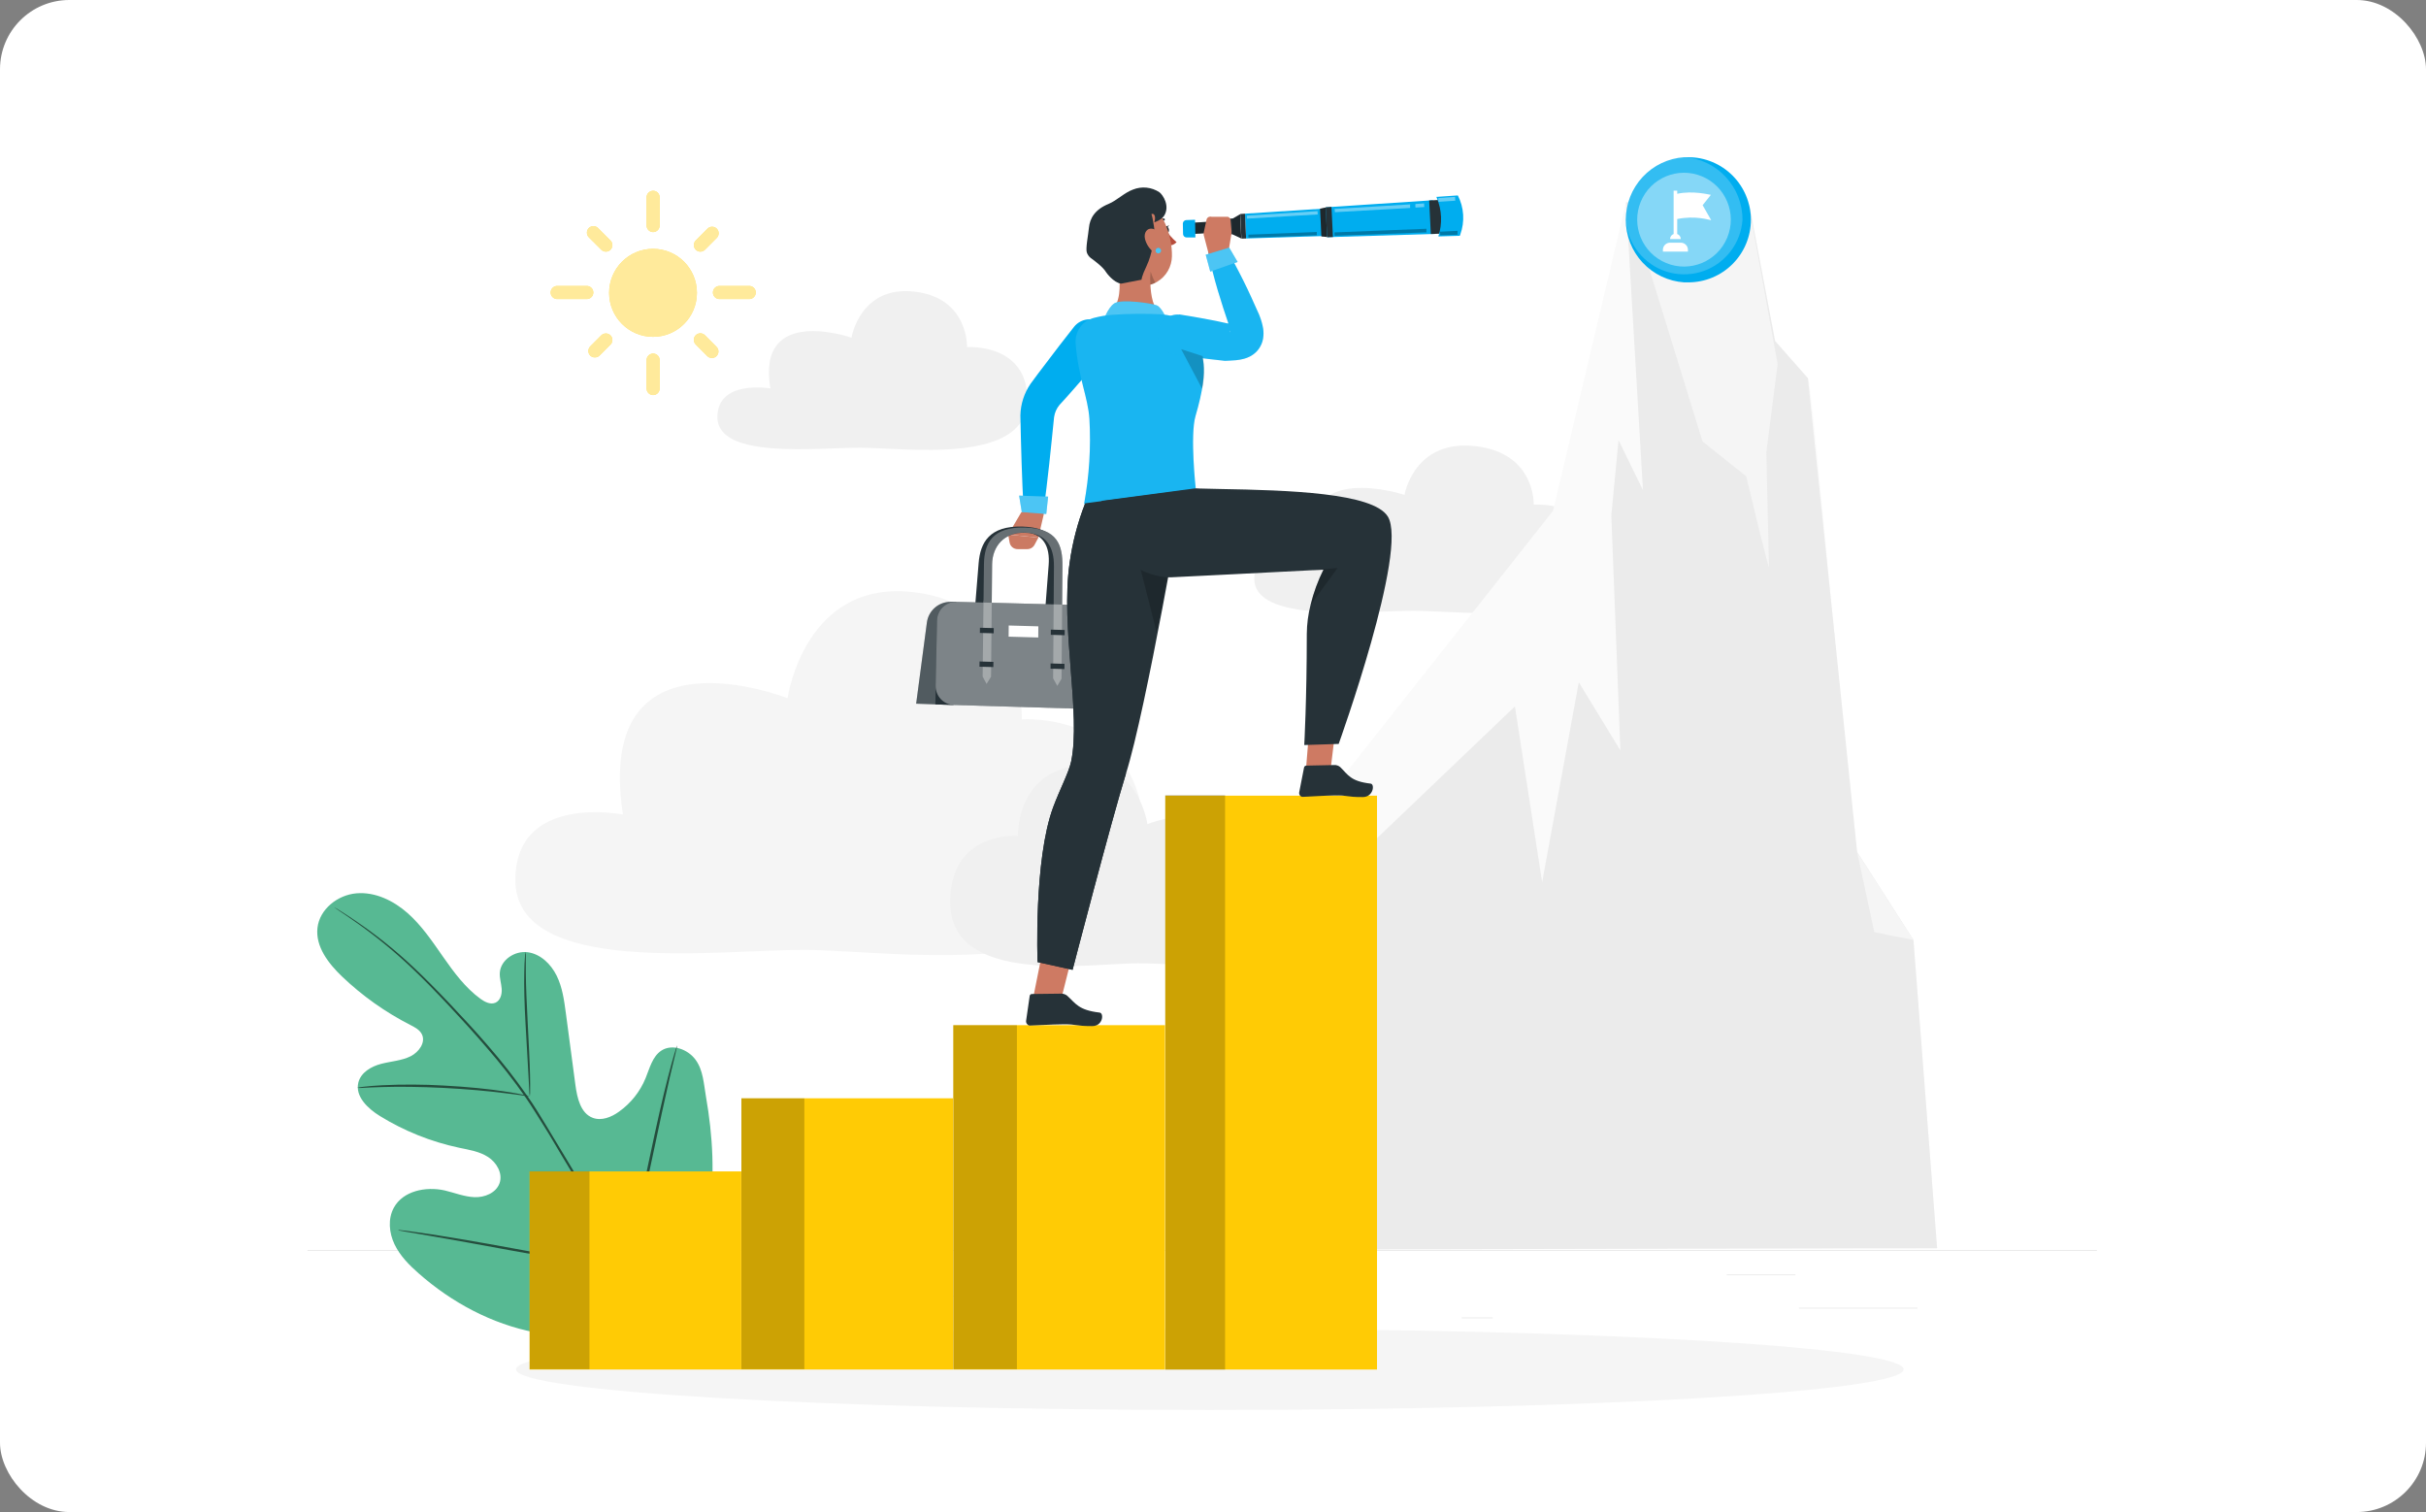 <svg width="560" height="349" viewBox="0 0 560 349" fill="none" xmlns="http://www.w3.org/2000/svg">
<rect x="0" y="0" width="560" height="349" fill="#808080" stroke="none"/>
<rect width="560" height="349" rx="16" fill="white"/>
<path d="M484 288.514H71V288.721H484V288.514Z" fill="#EBEBEB"/>
<path d="M484 288.514H71V288.721H484V288.514Z" fill="#EBEBEB"/>
<path d="M442.617 301.83H415.26V302.037H442.617V301.83Z" fill="#EBEBEB"/>
<path d="M344.587 304.082H337.409V304.289H344.587V304.082Z" fill="#EBEBEB"/>
<path d="M414.434 294.15H398.583V294.357H414.434V294.15Z" fill="#EBEBEB"/>
<path d="M150.007 295.541H114.332V295.748H150.007V295.541Z" fill="#EBEBEB"/>
<path d="M256.974 299.033H179.595V299.24H256.974V299.033Z" fill="#EBEBEB"/>
<path d="M198.509 103.34C208.661 103.34 237.141 107.478 237.141 92.174C237.141 79.154 223.223 80.114 223.223 80.114C223.223 80.114 223.62 68.833 211.222 67.326C198.509 65.787 196.552 77.946 196.552 77.946C196.552 77.946 174.481 70.182 177.835 89.666C177.835 89.666 165.602 87.506 165.602 96.288C165.635 106.088 188.672 103.315 198.509 103.34Z" fill="#F0F0F0"/>
<path d="M185.715 219.243C206.365 219.301 264.119 228.787 264.119 193.684C264.119 163.887 235.878 166.047 235.878 166.047C235.878 166.047 236.704 140.198 211.528 136.763C185.715 133.237 181.792 161.164 181.792 161.164C181.792 161.164 136.981 143.385 143.796 188.006C143.796 188.006 118.958 183.04 118.958 203.136C118.991 225.584 165.743 219.186 185.715 219.243Z" fill="#F5F5F5"/>
<path d="M262.706 222.346C251.307 222.346 219.333 227.627 219.333 208.209C219.333 191.705 234.961 192.922 234.961 192.922C234.961 192.922 234.507 178.619 248.433 176.723C262.706 174.77 264.862 190.223 264.862 190.223C264.862 190.223 289.642 180.382 285.884 205.072C285.884 205.072 299.62 202.324 299.62 213.44C299.62 225.856 273.758 222.313 262.706 222.346Z" fill="#F0F0F0"/>
<path d="M326.358 140.984C337.732 140.984 369.624 145.38 369.624 129.206C369.624 115.466 354.037 116.476 354.037 116.476C354.037 116.476 354.484 104.566 340.598 102.985C326.358 101.329 324.202 114.225 324.202 114.225C324.202 114.225 299.48 106.031 303.247 126.591C303.247 126.591 289.535 124.306 289.535 133.56C289.535 143.906 315.339 140.96 326.358 140.984Z" fill="#F0F0F0"/>
<path d="M292.442 288.414L309.061 180.44L358.489 117.907L375.34 46.725C375.34 46.725 416.194 86.272 417.325 87.282C418.457 88.292 427.452 195.082 428.699 196.713C429.947 198.343 441.684 217 441.684 217L447.144 288.132L292.442 288.414Z" fill="#FAFAFA"/>
<path d="M292.442 288.414L316.132 195.115L349.692 163.05L355.978 203.632L364.437 157.471L374.035 173.206L371.945 118.95L373.613 101.585L379.247 113.115L375.34 46.691L403.82 47.345L409.751 78.699L417.325 87.282L428.699 196.712L441.684 216.958L447.144 288.091L292.442 288.414Z" fill="#EBEBEB"/>
<path d="M376.083 47.047L392.999 101.899L403.085 109.927C403.085 109.927 408.396 132.217 408.338 130.794C408.28 129.37 407.727 104.39 407.727 104.39L410.337 84.012L403.729 47.709L376.083 47.047Z" fill="#F5F5F5"/>
<path d="M428.699 196.713L432.647 215.154L441.684 216.959L428.699 196.713Z" fill="#F5F5F5"/>
<path d="M162.596 295.541H157.367V295.748H162.596V295.541Z" fill="#EBEBEB"/>
<path d="M279.268 325.438C367.719 325.438 439.422 321.244 439.422 316.069C439.422 310.894 367.719 306.699 279.268 306.699C190.818 306.699 119.115 310.894 119.115 316.069C119.115 321.244 190.818 325.438 279.268 325.438Z" fill="#F5F5F5"/>
<path d="M404.168 50.697C404.168 54.537 402.646 58.219 399.936 60.934C397.227 63.649 393.552 65.174 389.721 65.174C389.399 65.174 389.077 65.174 388.754 65.174C385.1 64.926 381.677 63.296 379.176 60.615C376.675 57.934 375.284 54.401 375.284 50.73C375.284 47.06 376.675 43.528 379.176 40.846C381.677 38.165 385.1 36.535 388.754 36.287C389.077 36.287 389.399 36.287 389.721 36.287C393.541 36.287 397.206 37.803 399.913 40.504C402.62 43.204 404.15 46.87 404.168 50.697Z" fill="#00ADEF"/>
<path opacity="0.2" d="M402.227 50.697C402.05 53.329 401.109 55.851 399.52 57.954C397.932 60.057 395.765 61.649 393.285 62.535C390.806 63.42 388.122 63.56 385.565 62.938C383.007 62.315 380.686 60.957 378.889 59.031C377.091 57.104 375.894 54.694 375.445 52.095C374.996 49.496 375.315 46.822 376.362 44.402C377.409 41.983 379.139 39.922 381.34 38.474C383.54 37.027 386.114 36.255 388.746 36.254C392.402 36.499 395.828 38.128 398.331 40.81C400.834 43.491 402.227 47.026 402.227 50.697Z" fill="white"/>
<path opacity="0.4" d="M398.704 54.844C400.988 49.32 398.37 42.987 392.857 40.699C387.344 38.411 381.024 41.034 378.741 46.558C376.458 52.082 379.075 58.416 384.588 60.704C390.101 62.992 396.421 60.368 398.704 54.844Z" fill="white"/>
<g clip-path="url(#clip0_2080_98528)">
<path d="M387.981 56.012H385.503C384.59 56.012 383.851 56.753 383.851 57.667V58.081H389.633V57.667C389.633 56.753 388.893 56.012 387.981 56.012Z" fill="white"/>
<path d="M393.022 47.359L394.926 44.975C394.465 44.919 390.807 43.944 387.155 44.729V44.01H386.329V54.013C385.848 54.184 385.503 54.643 385.503 55.184H387.981C387.981 54.643 387.636 54.184 387.155 54.013V50.553C391.377 49.698 394.427 50.749 394.998 50.825L393.022 47.359Z" fill="white"/>
</g>
<path d="M151.424 304.286C165.355 291.367 166.078 270.969 162.966 253.166C162.45 250.201 162.336 247.003 160.543 244.586C158.751 242.168 155.168 240.853 152.657 242.497C150.578 243.877 149.961 246.578 149.012 248.885C147.743 251.966 145.627 254.632 142.906 256.575C141.139 257.864 138.84 258.778 136.817 258.008C134.032 256.96 133.232 253.446 132.83 250.471C132.09 244.908 131.354 239.377 130.622 233.879C130.221 230.88 129.82 227.882 128.49 225.191C127.159 222.5 124.75 220.175 121.803 219.789C118.856 219.403 115.567 221.53 115.373 224.529C115.293 225.775 115.714 226.992 115.805 228.235C115.897 229.477 115.508 230.929 114.377 231.435C113.245 231.941 111.92 231.281 110.909 230.546C107.406 227.984 104.773 224.416 102.283 220.854C99.792 217.292 97.344 213.631 94.097 210.763C90.851 207.894 86.603 205.82 82.276 206.191C77.949 206.562 73.775 209.832 73.283 214.163C72.791 218.495 75.828 222.405 78.973 225.412C83.65 229.874 88.955 233.635 94.722 236.58C95.751 237.107 96.874 237.686 97.386 238.729C98.313 240.618 96.692 242.823 94.822 243.784C92.705 244.84 90.256 244.956 87.968 245.555C85.681 246.154 83.3 247.543 82.721 249.859C81.92 253.065 84.919 255.889 87.718 257.61C93.329 261.066 99.498 263.536 105.957 264.912C108.267 265.397 110.676 265.767 112.659 267.047C114.641 268.327 116.103 270.847 115.315 273.092C114.528 275.336 111.886 276.419 109.524 276.323C107.162 276.227 104.94 275.312 102.629 274.766C98.304 273.812 93.049 274.849 90.913 278.752C89.505 281.316 89.807 284.569 91.066 287.202C92.326 289.836 94.43 291.976 96.621 293.897C104.265 300.641 113.546 305.612 123.525 307.539C133.503 309.466 142.44 309.078 151.43 304.307" fill="#57B993"/>
<path d="M152.095 313.602C150.453 306.612 148.634 302.437 144.732 293.79C140.406 284.468 135.556 275.401 130.205 266.632C128.792 264.301 127.403 261.994 126.035 259.712C124.658 257.449 123.299 255.195 121.812 253.088C118.983 249.028 115.937 245.125 112.688 241.397C109.605 237.821 106.554 234.547 103.662 231.499C100.77 228.452 98.034 225.678 95.434 223.247C91.341 219.39 86.953 215.865 82.309 212.705C80.674 211.582 79.372 210.76 78.503 210.209L77.491 209.591C77.379 209.516 77.259 209.451 77.135 209.398C77.235 209.489 77.344 209.57 77.459 209.639L78.424 210.31C79.292 210.884 80.574 211.743 82.192 212.886C86.775 216.105 91.113 219.664 95.17 223.533C97.749 225.978 100.468 228.773 103.33 231.821C106.192 234.87 109.225 238.165 112.286 241.747C115.533 245.458 118.573 249.347 121.392 253.396C122.848 255.505 124.186 257.741 125.598 259.963C127.01 262.186 128.355 264.552 129.76 266.885C135.107 275.63 139.962 284.67 144.302 293.961C148.215 302.566 150.06 306.695 151.745 313.648" fill="#254D3D"/>
<path d="M122.299 253.035C122.368 252.605 122.393 252.166 122.374 251.725C122.39 250.881 122.383 249.658 122.349 248.145C122.284 245.126 122.059 240.952 121.825 236.349C121.591 231.746 121.396 227.578 121.377 224.57C121.359 223.06 121.361 221.843 121.369 221C121.402 220.564 121.389 220.123 121.328 219.685C121.23 220.106 121.176 220.541 121.169 220.979C121.093 221.786 121.045 223.041 121.019 224.547C120.946 227.56 121.052 231.744 121.315 236.347L121.984 248.149C122.061 249.563 122.126 250.761 122.172 251.721C122.17 252.16 122.212 252.601 122.299 253.035Z" fill="#254D3D"/>
<path d="M82.43 251.107C82.955 251.142 83.481 251.132 84.004 251.078C85.018 251.025 86.476 250.949 88.285 250.908C91.893 250.796 96.889 250.828 102.399 251.106C107.908 251.383 112.905 251.857 116.478 252.309C118.28 252.519 119.761 252.716 120.731 252.869C121.248 252.972 121.773 253.027 122.298 253.034C121.801 252.868 121.289 252.747 120.77 252.674C119.778 252.471 118.33 252.199 116.535 251.931C112.937 251.366 107.952 250.849 102.424 250.561C97.705 250.286 92.977 250.262 88.259 250.49C86.449 250.58 84.986 250.722 83.982 250.835C83.457 250.878 82.938 250.969 82.43 251.107Z" fill="#254D3D"/>
<path d="M144.295 292.797C144.295 292.797 144.376 292.625 144.487 292.289L144.94 290.815C145.339 289.528 145.825 287.661 146.443 285.343C147.638 280.702 149.096 274.244 150.6 267.094C152.104 259.943 153.504 253.47 154.573 248.819L155.888 243.308L156.227 241.813C156.276 241.639 156.305 241.461 156.312 241.28C156.312 241.28 156.229 241.445 156.118 241.782L155.671 243.223C155.272 244.51 154.779 246.378 154.17 248.702C152.972 253.335 151.517 259.8 150.013 266.951C148.508 274.102 147.114 280.565 146.037 285.218C145.489 287.485 145.048 289.346 144.715 290.731C144.581 291.332 144.462 291.827 144.377 292.227C144.323 292.412 144.295 292.604 144.295 292.797Z" fill="#254D3D"/>
<path d="M91.879 283.928C92.048 284.001 92.228 284.047 92.412 284.064L93.933 284.343L99.551 285.302C104.292 286.11 110.827 287.308 118.046 288.638C125.266 289.967 131.859 291.103 136.583 291.824C138.996 292.173 140.888 292.452 142.208 292.621L143.754 292.77C143.932 292.802 144.114 292.811 144.294 292.797C144.126 292.728 143.949 292.681 143.769 292.659L142.242 292.389L136.629 291.421C131.888 290.613 125.353 289.415 118.134 288.085C110.914 286.756 104.35 285.642 99.582 284.903C97.169 284.554 95.278 284.275 93.957 284.106L92.42 283.932C92.24 283.907 92.059 283.906 91.879 283.928Z" fill="#254D3D"/>
<path d="M317.859 183.652H268.984V316.11H317.859V183.652Z" fill="#FFCB05"/>
<path opacity="0.2" d="M282.787 183.52H268.977V316.134H282.787V183.52Z" fill="black"/>
<path d="M268.926 236.625H220.052V316.109H268.926V236.625Z" fill="#FFCB05"/>
<path opacity="0.2" d="M234.738 236.625H220.052V316.027H234.738V236.625Z" fill="black"/>
<path d="M220.011 253.502H171.137V316.109H220.011V253.502Z" fill="#FFCB05"/>
<path opacity="0.2" d="M185.674 253.502H171.137V316.026H185.674V253.502Z" fill="black"/>
<path d="M171.121 270.379H122.246V316.109H171.121V270.379Z" fill="#FFCB05"/>
<path opacity="0.2" d="M136.065 270.338H122.254V316.027H136.065V270.338Z" fill="black"/>
<path d="M255.132 81.321C252.811 84.135 250.415 86.892 248.028 89.598L246.219 91.651L244.567 93.464C243.889 94.278 243.454 95.268 243.312 96.319L242.767 101.666C242.585 103.479 242.403 105.292 242.197 107.096C241.792 110.721 241.371 114.347 240.892 117.964C240.815 118.535 240.528 119.056 240.089 119.427C239.649 119.798 239.087 119.991 238.512 119.97C237.938 119.948 237.392 119.713 236.981 119.31C236.571 118.907 236.325 118.365 236.291 117.79C236.084 114.148 235.944 110.506 235.82 106.872C235.746 105.052 235.713 103.231 235.663 101.418L235.539 95.864C235.6 93.266 236.412 90.742 237.877 88.597L239.669 86.172L241.321 84.003C243.51 81.123 245.707 78.209 247.929 75.428C248.696 74.471 249.811 73.858 251.028 73.725C252.246 73.591 253.466 73.948 254.421 74.716C255.377 75.484 255.988 76.602 256.121 77.822C256.254 79.042 255.899 80.265 255.132 81.222V81.321Z" fill="#00ADEF"/>
<path d="M235.746 118.246L232.723 123.386L239.678 124.09L240.9 118.875C240.935 118.729 240.94 118.577 240.914 118.428C240.889 118.28 240.833 118.138 240.752 118.012C240.67 117.886 240.563 117.778 240.438 117.694C240.313 117.611 240.172 117.553 240.025 117.526C239.299 117.357 238.548 117.333 237.813 117.457C237.079 117.58 236.376 117.849 235.746 118.246Z" fill="#CB7A63"/>
<path d="M232.723 123.387L233.045 125.199C233.119 125.634 233.345 126.028 233.682 126.312C234.02 126.595 234.447 126.75 234.887 126.747H237.15C237.489 126.746 237.822 126.653 238.112 126.478C238.403 126.303 238.641 126.053 238.802 125.754L239.686 124.099L232.723 123.387Z" fill="#CB7A63"/>
<path d="M235.25 114.396L241.941 114.628L241.511 118.634L235.861 118.196L235.25 114.396Z" fill="#00ADEF"/>
<path opacity="0.3" d="M235.25 114.396L241.941 114.628L241.511 118.634L235.861 118.196L235.25 114.396Z" fill="white"/>
<path d="M241.982 156.444L240.883 158.099L240.057 156.386L242.065 130.396C242.378 126.257 240.991 122.872 235.861 122.748C231.062 122.632 228.155 125.918 227.816 130.04L225.718 155.98L224.57 157.636L223.785 155.93L225.9 129.999C226.288 125.206 228.378 121.357 235.96 121.539C243.543 121.722 244.361 125.678 243.989 130.454L241.982 156.444Z" fill="#263238"/>
<path d="M220.737 138.914H219.415C218.08 138.907 216.787 139.39 215.782 140.271C214.776 141.152 214.127 142.371 213.956 143.698L211.478 162.421L220.084 162.727L220.737 138.914Z" fill="#263238"/>
<path opacity="0.2" d="M220.737 138.914H219.415C218.08 138.907 216.787 139.39 215.782 140.271C214.776 141.152 214.127 142.371 213.956 143.698L211.478 162.421L220.084 162.727L220.737 138.914Z" fill="white"/>
<path d="M245.038 156.66L243.096 156.611L243.286 130.621C243.286 126.482 241.684 123.097 236.546 122.965C231.739 122.849 229.063 126.135 229.013 130.257L228.765 156.205L226.824 156.147L227.13 130.215C227.188 125.415 229.046 121.574 236.604 121.756C244.162 121.938 245.285 125.895 245.252 130.671L245.038 156.66Z" fill="#263238"/>
<path d="M254.157 163.736L215.913 162.594L216.277 143.275C216.279 142.694 216.396 142.119 216.622 141.583C216.849 141.048 217.179 140.563 217.594 140.157C218.009 139.751 218.501 139.432 219.041 139.218C219.58 139.005 220.157 138.901 220.737 138.913L248.59 139.641C250.119 139.697 251.566 140.349 252.624 141.457C253.682 142.565 254.268 144.043 254.256 145.576L254.157 163.736Z" fill="#263238"/>
<path opacity="0.4" d="M249.919 163.612L220.117 162.718C218.988 162.666 217.924 162.174 217.152 161.347C216.381 160.519 215.962 159.422 215.987 158.29L216.293 143.275C216.295 142.694 216.413 142.119 216.639 141.583C216.865 141.048 217.195 140.563 217.611 140.157C218.026 139.751 218.518 139.432 219.057 139.218C219.597 139.005 220.173 138.901 220.753 138.913L248.606 139.641C250.136 139.697 251.583 140.349 252.641 141.457C253.699 142.565 254.284 144.043 254.272 145.576L254.19 159.407C254.199 159.968 254.094 160.525 253.882 161.044C253.67 161.564 253.354 162.034 252.955 162.428C252.556 162.821 252.081 163.129 251.559 163.332C251.037 163.536 250.479 163.631 249.919 163.612Z" fill="white"/>
<g opacity="0.3">
<path d="M245.038 156.66L244.055 158.315L243.096 156.577L243.286 130.587C243.286 126.449 241.684 123.063 236.546 122.931C231.739 122.815 229.063 126.101 229.013 130.223L228.765 156.204L227.733 157.86L226.824 156.155L227.13 130.223C227.188 125.422 229.046 121.582 236.604 121.764C244.162 121.946 245.285 125.902 245.252 130.678L245.038 156.66Z" fill="white"/>
</g>
<path d="M229.377 146.174L226.188 146.091L226.205 144.891L229.393 144.973L229.377 146.174Z" fill="#263238"/>
<path d="M229.294 153.969L226.098 153.886L226.114 152.678L229.311 152.769L229.294 153.969Z" fill="#263238"/>
<path d="M245.764 146.619L242.56 146.528L242.568 145.328L245.773 145.411L245.764 146.619Z" fill="#263238"/>
<path d="M245.707 154.432L242.502 154.341L242.51 153.133L245.715 153.224L245.707 154.432Z" fill="#263238"/>
<path d="M239.661 147.141L232.821 146.951L232.846 144.377L239.685 144.567L239.661 147.141Z" fill="white"/>
<path d="M269.19 52.287C269.454 52.237 269.735 52.511 269.818 52.916C269.9 53.322 269.768 53.686 269.504 53.744C269.239 53.802 268.959 53.52 268.876 53.123C268.793 52.726 268.926 52.328 269.19 52.287Z" fill="#263238"/>
<path d="M269.24 52.617C269.518 52.465 269.737 52.223 269.859 51.93C269.635 52.139 269.34 52.258 269.033 52.261C269.092 52.301 269.141 52.353 269.177 52.415C269.213 52.477 269.234 52.546 269.24 52.617Z" fill="#263238"/>
<path d="M269.768 56.665C270.111 56.68 270.452 56.618 270.767 56.485C271.083 56.352 271.365 56.151 271.594 55.896C270.583 55.016 269.697 54.002 268.959 52.883L269.768 56.665Z" fill="#B74D3C"/>
<path d="M266.976 51.624C267.166 51.388 267.408 51.201 267.684 51.077C267.96 50.953 268.261 50.897 268.562 50.912H268.645C268.677 50.912 268.709 50.906 268.739 50.893C268.768 50.881 268.795 50.862 268.817 50.839C268.84 50.816 268.857 50.788 268.869 50.758C268.88 50.728 268.886 50.696 268.885 50.664C268.882 50.6 268.855 50.538 268.809 50.494C268.763 50.449 268.701 50.424 268.637 50.424C268.259 50.393 267.88 50.452 267.53 50.596C267.18 50.74 266.868 50.964 266.621 51.252C266.586 51.296 266.565 51.352 266.563 51.409C266.566 51.474 266.592 51.536 266.638 51.582C266.684 51.628 266.746 51.655 266.811 51.657C266.869 51.667 266.927 51.655 266.976 51.624Z" fill="#263238"/>
<path d="M264.466 75.545C257.593 75.619 256.536 71.87 256.536 71.87C258.585 69.867 258.684 66.192 258.246 62.914C258.8 63.688 259.491 64.353 260.286 64.876C261.938 65.96 265.498 64.222 265.498 64.222C265.498 64.222 265.498 64.826 265.548 65.712C265.655 67.856 266.126 71.621 268.075 72.209C268.075 72.209 272.04 75.462 264.466 75.545Z" fill="#CB7A63"/>
<path d="M265.597 64.777C265.531 65.092 265.457 65.415 265.407 65.746C265.38 65.752 265.352 65.752 265.324 65.746C264.47 65.956 263.58 65.984 262.714 65.828C261.847 65.673 261.023 65.338 260.294 64.844C259.493 64.326 258.798 63.66 258.246 62.882C258.138 62.054 257.99 61.226 257.841 60.498L265.324 64.637L265.597 64.777Z" fill="#CB7A63"/>
<path d="M270.52 59.157C270.5 60.341 270.179 61.501 269.588 62.526C268.997 63.551 268.155 64.409 267.142 65.017C266.632 65.341 266.075 65.581 265.49 65.729C265.463 65.736 265.434 65.736 265.407 65.729C264.552 65.939 263.663 65.967 262.797 65.812C261.93 65.656 261.106 65.321 260.377 64.827C259.576 64.309 258.881 63.644 258.328 62.865C256.982 61.011 256.42 58.545 255.454 55.068C255.127 53.944 255.092 52.755 255.352 51.614C255.613 50.473 256.16 49.417 256.942 48.547C257.724 47.677 258.715 47.022 259.82 46.644C260.926 46.266 262.11 46.177 263.259 46.386C268.414 47.362 270.627 54.505 270.52 59.157Z" fill="#CB7A63"/>
<path opacity="0.2" d="M266.762 65.156C266.395 65.415 265.983 65.603 265.548 65.711C265.498 64.825 265.506 64.221 265.498 64.221L265.597 62.682C265.597 62.682 266.407 65.156 266.762 65.156Z" fill="black"/>
<path d="M268.719 49.803C268.157 50.697 266.398 51.459 266.456 51.243C266.762 50.507 266.704 49.083 265.787 49.414C266.043 49.985 266.803 54.231 266.456 54.753C266.266 55.034 266.092 58.428 264.647 61.432C263.499 63.825 263.499 64.561 263.499 64.561L258.807 65.472C257.048 65.248 255.412 62.989 255.272 62.757C254.652 61.697 252.794 60.274 251.803 59.57C251.377 59.241 251.056 58.795 250.878 58.287C250.555 57.385 251.216 54.149 251.357 52.601C251.563 50.407 252.711 48.371 255.9 47.064C257.865 46.236 259.517 44.481 261.533 43.753C262.522 43.356 263.592 43.204 264.652 43.31C265.712 43.417 266.73 43.779 267.621 44.365C268.455 44.986 270.123 47.535 268.719 49.803Z" fill="#263238"/>
<path d="M266.266 52.858C267.711 53.288 268.463 55.424 268.529 56.773C268.595 58.271 267.604 59.256 266.299 58.213C265.316 57.442 264.614 56.369 264.3 55.159C263.953 53.694 264.82 52.436 266.266 52.858Z" fill="#CB7A63"/>
<path d="M268.009 57.848C268.007 58.016 267.939 58.176 267.82 58.294C267.701 58.411 267.54 58.477 267.373 58.477C267.206 58.477 267.047 58.411 266.929 58.293C266.811 58.175 266.745 58.015 266.745 57.848C266.745 57.681 266.811 57.52 266.928 57.401C267.046 57.281 267.206 57.213 267.373 57.211C267.541 57.213 267.701 57.281 267.82 57.4C267.939 57.519 268.007 57.68 268.009 57.848Z" fill="#00ADEF"/>
<path opacity="0.3" d="M268.009 57.848C268.007 58.016 267.939 58.176 267.82 58.294C267.701 58.411 267.54 58.477 267.373 58.477C267.206 58.477 267.047 58.411 266.929 58.293C266.811 58.175 266.745 58.015 266.745 57.848C266.745 57.681 266.811 57.52 266.928 57.401C267.046 57.281 267.206 57.213 267.373 57.211C267.541 57.213 267.701 57.281 267.82 57.4C267.939 57.519 268.007 57.68 268.009 57.848Z" fill="white"/>
<path d="M254.569 74.354C254.569 74.354 255.635 71.043 257.246 70.008C258.856 68.974 265.927 70.008 267.034 70.488C268.141 70.968 269.239 73.476 269.239 73.476L254.569 74.354Z" fill="#00ADEF"/>
<path opacity="0.3" d="M254.569 74.354C254.569 74.354 255.635 71.043 257.246 70.008C258.856 68.974 265.927 70.008 267.034 70.488C268.141 70.968 269.239 73.476 269.239 73.476L254.569 74.354Z" fill="white"/>
<path d="M270.71 72.98C269.833 72.778 268.945 72.629 268.05 72.533C264.257 72.351 260.456 72.392 256.668 72.657C255.304 72.772 253.953 73.002 252.628 73.344C251.318 73.659 250.163 74.43 249.368 75.521C248.574 76.611 248.192 77.949 248.292 79.296C248.854 87.043 251.133 91.595 251.472 96.677C251.849 103.25 251.435 109.845 250.241 116.319L255.445 117.146C262.527 117.078 269.522 115.58 276.013 112.743C276.013 112.743 274.666 100.46 275.963 96.032C279.507 83.931 277.202 82.019 276.508 78.559C276.221 77.149 275.513 75.86 274.477 74.864C273.441 73.867 272.127 73.21 270.71 72.98Z" fill="#00ADEF"/>
<path opacity="0.1" d="M275.971 95.99C275.529 98.003 275.34 100.063 275.41 102.123C275.41 107.09 276.021 112.71 276.021 112.71C269.531 115.551 262.535 117.049 255.453 117.113L250.25 116.285C251.438 109.805 251.851 103.206 251.48 96.627C251.133 91.529 248.854 86.985 248.292 79.246C248.192 77.899 248.574 76.561 249.368 75.471C250.163 74.381 251.318 73.609 252.628 73.294C253.953 72.952 255.304 72.722 256.668 72.608C260.456 72.348 264.256 72.304 268.05 72.475C268.944 72.577 269.832 72.729 270.71 72.93C272.124 73.163 273.435 73.822 274.467 74.818C275.5 75.814 276.206 77.101 276.492 78.509C276.739 79.751 277.202 80.802 277.516 82.184C278.019 84.68 277.993 87.255 277.442 89.741C277.068 91.85 276.577 93.936 275.971 95.99Z" fill="white"/>
<path d="M272.205 72.574C274.105 72.839 275.988 73.22 277.871 73.534C279.755 73.849 281.638 74.279 283.513 74.685L282.836 74.627C283.662 74.627 284.413 74.726 284.876 74.759C285.099 74.759 285.256 74.759 285.198 74.809C285.14 74.859 285.074 74.859 284.95 74.941C284.74 75.055 284.55 75.203 284.388 75.38C284.059 75.697 283.849 76.118 283.794 76.572C283.794 76.762 283.852 76.713 283.86 76.572C283.871 76.082 283.819 75.592 283.703 75.115L283.785 75.355C282.833 72.596 281.938 69.818 281.101 67.02C280.275 64.214 279.523 61.383 278.978 58.47C278.889 57.998 278.967 57.509 279.2 57.088C279.432 56.667 279.804 56.341 280.251 56.166C280.698 55.992 281.192 55.979 281.647 56.13C282.103 56.282 282.491 56.589 282.745 56.997C284.314 59.48 285.669 62.104 286.982 64.719C288.295 67.335 289.46 69.983 290.658 72.657L290.749 72.905C291.13 73.846 291.407 74.826 291.575 75.827C291.688 76.57 291.688 77.327 291.575 78.07C291.388 79.263 290.83 80.367 289.98 81.224C289.542 81.656 289.041 82.019 288.494 82.3C288.077 82.512 287.64 82.681 287.189 82.805C286.567 82.975 285.931 83.088 285.289 83.144C284.256 83.243 283.496 83.243 282.811 83.284H282.703L282.133 83.218C280.225 83.02 278.317 82.788 276.418 82.548C274.518 82.308 272.618 82.043 270.726 81.72C269.604 81.441 268.626 80.749 267.988 79.782C267.35 78.815 267.097 77.644 267.28 76.499C267.462 75.354 268.067 74.32 268.975 73.6C269.882 72.881 271.026 72.53 272.18 72.615L272.205 72.574Z" fill="#00ADEF"/>
<g opacity="0.1">
<path d="M272.205 72.574C274.105 72.839 275.988 73.22 277.871 73.534C279.755 73.849 281.638 74.279 283.513 74.685L282.836 74.627C283.662 74.627 284.413 74.726 284.876 74.759C285.099 74.759 285.256 74.759 285.198 74.809C285.14 74.859 285.074 74.859 284.95 74.941C284.74 75.055 284.55 75.203 284.388 75.38C284.059 75.697 283.849 76.118 283.794 76.572C283.794 76.762 283.852 76.713 283.86 76.572C283.871 76.082 283.819 75.592 283.703 75.115L283.785 75.355C282.833 72.596 281.938 69.818 281.101 67.02C280.275 64.214 279.523 61.383 278.978 58.47C278.889 57.998 278.967 57.509 279.2 57.088C279.432 56.667 279.804 56.341 280.251 56.166C280.698 55.992 281.192 55.979 281.647 56.13C282.103 56.282 282.491 56.589 282.745 56.997C284.314 59.48 285.669 62.104 286.982 64.719C288.295 67.335 289.46 69.983 290.658 72.657L290.749 72.905C291.13 73.846 291.407 74.826 291.575 75.827C291.688 76.57 291.688 77.327 291.575 78.07C291.388 79.263 290.83 80.367 289.98 81.224C289.542 81.656 289.041 82.019 288.494 82.3C288.077 82.512 287.64 82.681 287.189 82.805C286.567 82.975 285.931 83.088 285.289 83.144C284.256 83.243 283.496 83.243 282.811 83.284H282.703L282.133 83.218C280.225 83.02 278.317 82.788 276.418 82.548C274.518 82.308 272.618 82.043 270.726 81.72C269.604 81.441 268.626 80.749 267.988 79.782C267.35 78.815 267.097 77.644 267.28 76.499C267.462 75.354 268.067 74.32 268.975 73.6C269.882 72.881 271.026 72.53 272.18 72.615L272.205 72.574Z" fill="white"/>
</g>
<path d="M306.36 54.752L331.123 53.991L330.743 46.219L306.029 47.849L306.36 54.752Z" fill="#00ADEF"/>
<path d="M287.643 55.05L307.674 54.405L307.368 48.031L287.379 49.322L287.643 55.05Z" fill="#00ADEF"/>
<path d="M305.022 54.562L306.336 54.703L306.014 47.891L304.717 48.164L305.022 54.562Z" fill="#263238"/>
<path opacity="0.2" d="M305.022 54.562L306.336 54.703L306.014 47.891L304.717 48.164L305.022 54.562Z" fill="black"/>
<path d="M306.344 54.754L307.682 54.712L307.352 47.76L306.014 47.851L306.344 54.754Z" fill="#263238"/>
<path d="M284.537 54.107L286.52 55.034L286.264 49.447L284.372 50.556L284.537 54.107Z" fill="#263238"/>
<path d="M274.361 54.041L280.251 53.735L280.127 51.119L274.237 51.467L274.361 54.041Z" fill="#263238"/>
<path opacity="0.2" d="M274.361 54.041L280.251 53.735L280.127 51.119L274.237 51.467L274.361 54.041Z" fill="black"/>
<path d="M279.441 54.256L285.991 54.008L285.826 50.35L279.275 50.739L279.441 54.256Z" fill="#263238"/>
<path opacity="0.2" d="M284.537 54.107L286.52 55.034L286.264 49.447L284.372 50.556L284.537 54.107Z" fill="black"/>
<path d="M286.561 55.083L287.643 55.05L287.378 49.322L286.288 49.389L286.561 55.083Z" fill="#263238"/>
<path d="M330.281 54.016L334.172 53.876L333.784 46.07L329.901 46.269L330.281 54.016Z" fill="#263238"/>
<path d="M332.017 54.57L336.973 54.429L337.097 54.082C337.62 52.627 337.839 51.079 337.74 49.535C337.64 47.992 337.224 46.485 336.519 45.109L331.562 45.449L331.67 45.705C332.847 48.522 332.97 51.67 332.017 54.57Z" fill="#00ADEF"/>
<g opacity="0.4">
<path d="M326.729 47.079L328.728 46.955L328.769 47.783L326.737 47.907C326.7 47.633 326.697 47.354 326.729 47.079Z" fill="white"/>
<path d="M325.515 47.17C325.484 47.445 325.484 47.723 325.515 47.998L308.144 48.974L308.062 48.229L325.515 47.17Z" fill="white"/>
</g>
<g opacity="0.4">
<path d="M287.8 49.771L287.833 50.466L304.171 49.498L304.13 48.736L287.8 49.771Z" fill="white"/>
</g>
<g opacity="0.4">
<path d="M331.999 45.715L332.049 46.584L335.923 46.327L335.881 45.441L331.999 45.715Z" fill="white"/>
</g>
<path opacity="0.3" d="M336.46 53.279C336.427 53.577 336.427 53.876 336.46 54.173L332.454 54.306L332.404 53.478L336.46 53.279Z" fill="black"/>
<path opacity="0.3" d="M329.282 52.799C329.247 53.074 329.247 53.352 329.282 53.627L308.062 54.421L308.021 53.643L329.282 52.799Z" fill="black"/>
<path opacity="0.3" d="M303.973 53.545C303.948 53.798 303.948 54.053 303.973 54.306L288.172 54.861V54.166L303.973 53.545Z" fill="black"/>
<path d="M273.039 51.567L273.089 54.05C273.105 54.258 273.2 54.452 273.353 54.593C273.506 54.734 273.707 54.812 273.915 54.812H275.938L275.856 50.723L273.832 50.797C273.628 50.805 273.435 50.888 273.288 51.03C273.142 51.172 273.053 51.363 273.039 51.567Z" fill="#00ADEF"/>
<path d="M283.505 58.503L284.273 53.843C284.293 53.65 284.293 53.456 284.273 53.264L284.05 50.78C284.031 50.612 283.964 50.454 283.857 50.323C283.75 50.192 283.607 50.095 283.447 50.044H279.73C279.503 49.965 279.256 49.974 279.036 50.069C278.815 50.163 278.639 50.338 278.54 50.557L277.871 53.611C277.818 53.837 277.818 54.072 277.871 54.298L278.978 58.503C279.038 58.685 279.147 58.847 279.293 58.971C279.438 59.095 279.615 59.176 279.804 59.206H282.233C282.494 59.279 282.774 59.245 283.011 59.114C283.249 58.983 283.426 58.763 283.505 58.503Z" fill="#CE7A63"/>
<path d="M285.685 60.463L279.366 62.69L278.317 58.8L283.744 57.152L285.685 60.463Z" fill="#00ADEF"/>
<path opacity="0.3" d="M285.685 60.463L279.366 62.69L278.317 58.8L283.744 57.152L285.685 60.463Z" fill="white"/>
<path opacity="0.2" d="M277.5 89.756L272.659 80.602L277.615 82.199C278.104 84.698 278.065 87.273 277.5 89.756Z" fill="black"/>
<path d="M302.421 165.739L301.413 178.18L307.063 178.287L308.616 165.475L302.421 165.739Z" fill="#CE7A63"/>
<path d="M307.954 176.583L301.52 176.715C301.397 176.721 301.281 176.769 301.189 176.85C301.098 176.931 301.036 177.041 301.016 177.162L299.909 182.824C299.853 183.056 299.891 183.301 300.012 183.507C300.134 183.712 300.331 183.862 300.562 183.925H300.743C303.064 183.833 305.129 183.66 308.02 183.602C311.432 183.535 310.573 183.991 314.587 183.974C316.999 183.974 317.412 180.994 316.388 180.87C311.688 180.324 311.192 178.818 309.358 177.046C308.969 176.714 308.465 176.547 307.954 176.583Z" fill="#263238"/>
<path d="M240.751 219.027L238.463 230.441L244.534 232.303L247.466 220.641L240.751 219.027Z" fill="#CE7A63"/>
<path d="M273.237 113.205C273.237 113.205 264.597 163.753 259.897 178.594C256.593 189.18 247.59 223.836 247.59 223.836L239.503 222.065C239.503 222.065 238.595 198.475 243.113 186.299C244.658 182.161 246.673 178.395 247.243 175.821C249.572 164.821 244.765 144.865 246.896 129.983C247.547 125.249 248.756 120.609 250.498 116.16L273.237 113.205Z" fill="#263238"/>
<path d="M259.897 178.627C256.593 189.213 247.59 223.869 247.59 223.869L239.503 222.065C239.503 222.065 238.595 198.475 243.113 186.3C244.658 182.161 246.673 178.395 247.243 175.821C249.572 164.821 244.765 144.865 246.896 129.983C247.547 125.249 248.756 120.609 250.498 116.16" fill="#263238"/>
<path opacity="0.2" d="M262.64 128.832L266.993 145.949L270.173 129.577L262.64 128.832Z" fill="black"/>
<path d="M309.011 171.708L301.065 171.964C301.065 171.964 301.651 161.543 301.651 146.305C301.673 144.038 301.967 141.781 302.527 139.584C303.211 136.781 304.206 134.063 305.492 131.481L303.188 131.597C298.694 131.829 270.842 133.253 270.296 133.253C269.883 133.211 267.348 133.551 262.813 131.332C254.379 127.194 254.297 115.606 254.297 115.606L276.012 112.709C276.012 112.709 276.368 112.775 281.596 112.866C297.447 113.139 316.924 113.752 320.344 119.206C325.151 126.879 309.011 171.708 309.011 171.708Z" fill="#263238"/>
<path d="M244.84 229.349L238.182 229.431C238.059 229.433 237.941 229.479 237.85 229.561C237.759 229.643 237.7 229.756 237.686 229.878L236.86 235.589C236.826 235.835 236.883 236.084 237.02 236.29C237.157 236.496 237.365 236.644 237.604 236.707H237.794C240.197 236.632 242.32 236.467 245.31 236.425C248.846 236.384 247.978 236.839 252.125 236.839C254.603 236.839 254.892 233.851 253.826 233.719C248.928 233.148 248.325 231.616 246.335 229.82C245.913 229.481 245.379 229.312 244.84 229.349Z" fill="#263238"/>
<path opacity="0.2" d="M302.527 139.626C303.211 136.823 304.206 134.105 305.493 131.523L303.188 131.639C303.12 131.612 303.047 131.598 302.973 131.598L308.755 131.109L302.527 139.626Z" fill="black"/>
<path d="M150.741 77.747C156.339 77.747 160.876 73.2 160.876 67.591C160.876 61.983 156.339 57.435 150.741 57.435C145.144 57.435 140.606 61.983 140.606 67.591C140.606 73.2 145.144 77.747 150.741 77.747Z" fill="#FFCB05"/>
<path opacity="0.6" d="M150.741 77.747C156.339 77.747 160.876 73.2 160.876 67.591C160.876 61.983 156.339 57.435 150.741 57.435C145.144 57.435 140.606 61.983 140.606 67.591C140.606 73.2 145.144 77.747 150.741 77.747Z" fill="white"/>
<path d="M150.758 53.57C150.359 53.568 149.976 53.407 149.695 53.124C149.413 52.84 149.255 52.456 149.255 52.055V45.434C149.283 45.053 149.454 44.696 149.734 44.436C150.013 44.176 150.381 44.031 150.762 44.031C151.144 44.031 151.511 44.176 151.791 44.436C152.071 44.696 152.242 45.053 152.27 45.434V52.055C152.27 52.457 152.111 52.842 151.827 53.127C151.544 53.41 151.159 53.57 150.758 53.57Z" fill="#FFCB05"/>
<path d="M150.758 91.19C150.36 91.188 149.979 91.028 149.698 90.746C149.416 90.464 149.257 90.082 149.255 89.683V83.012C149.283 82.631 149.454 82.274 149.734 82.014C150.013 81.754 150.381 81.609 150.762 81.609C151.144 81.609 151.511 81.754 151.791 82.014C152.071 82.274 152.242 82.631 152.27 83.012V89.683C152.268 90.084 152.107 90.467 151.824 90.749C151.541 91.031 151.158 91.19 150.758 91.19Z" fill="#FFCB05"/>
<path d="M139.855 58.082C139.657 58.082 139.46 58.042 139.277 57.965C139.094 57.889 138.929 57.776 138.789 57.635L135.915 54.771C135.775 54.631 135.664 54.464 135.588 54.281C135.513 54.098 135.474 53.901 135.474 53.703C135.474 53.505 135.513 53.309 135.588 53.125C135.664 52.942 135.775 52.776 135.915 52.635C136.055 52.495 136.221 52.384 136.404 52.308C136.587 52.232 136.783 52.193 136.981 52.193C137.178 52.193 137.374 52.232 137.557 52.308C137.74 52.384 137.906 52.495 138.046 52.635L140.921 55.516C141.202 55.8 141.36 56.183 141.36 56.584C141.36 56.984 141.202 57.367 140.921 57.651C140.78 57.79 140.614 57.899 140.431 57.973C140.248 58.047 140.052 58.084 139.855 58.082Z" fill="#FFCB05"/>
<path d="M164.337 82.64C163.939 82.638 163.557 82.48 163.272 82.201L160.596 79.511C160.313 79.228 160.154 78.844 160.154 78.443C160.154 78.043 160.313 77.659 160.596 77.376C160.878 77.092 161.262 76.933 161.661 76.933C162.061 76.933 162.444 77.092 162.727 77.376L165.403 80.066C165.614 80.276 165.758 80.545 165.817 80.838C165.875 81.131 165.845 81.435 165.731 81.711C165.617 81.987 165.423 82.222 165.175 82.388C164.927 82.553 164.636 82.641 164.337 82.64Z" fill="#FFCB05"/>
<path d="M135.337 69.023H128.729C128.521 69.038 128.313 69.011 128.117 68.942C127.921 68.873 127.741 68.764 127.588 68.622C127.436 68.481 127.315 68.309 127.231 68.118C127.148 67.927 127.105 67.721 127.105 67.513C127.105 67.304 127.148 67.098 127.231 66.907C127.315 66.716 127.436 66.544 127.588 66.403C127.741 66.261 127.921 66.152 128.117 66.083C128.313 66.014 128.521 65.987 128.729 66.002H135.337C135.544 65.987 135.752 66.014 135.949 66.083C136.145 66.152 136.325 66.261 136.477 66.403C136.629 66.544 136.751 66.716 136.834 66.907C136.917 67.098 136.96 67.304 136.96 67.513C136.96 67.721 136.917 67.927 136.834 68.118C136.751 68.309 136.629 68.481 136.477 68.622C136.325 68.764 136.145 68.873 135.949 68.942C135.752 69.011 135.544 69.038 135.337 69.023Z" fill="#FFCB05"/>
<path d="M172.837 69.023H166.188C165.98 69.038 165.772 69.011 165.576 68.942C165.38 68.873 165.2 68.764 165.047 68.622C164.895 68.481 164.774 68.309 164.69 68.118C164.607 67.927 164.564 67.721 164.564 67.513C164.564 67.304 164.607 67.098 164.69 66.907C164.774 66.716 164.895 66.544 165.047 66.403C165.2 66.261 165.38 66.152 165.576 66.083C165.772 66.014 165.98 65.987 166.188 66.002H172.837C173.044 65.987 173.253 66.014 173.449 66.083C173.645 66.152 173.825 66.261 173.977 66.403C174.13 66.544 174.251 66.716 174.334 66.907C174.417 67.098 174.46 67.304 174.46 67.513C174.46 67.721 174.417 67.927 174.334 68.118C174.251 68.309 174.13 68.481 173.977 68.622C173.825 68.764 173.645 68.873 173.449 68.942C173.253 69.011 173.044 69.038 172.837 69.023Z" fill="#FFCB05"/>
<path d="M137.318 82.497C136.923 82.506 136.539 82.357 136.253 82.083C135.971 81.8 135.813 81.416 135.813 81.016C135.813 80.616 135.971 80.232 136.253 79.948L138.789 77.407C139.071 77.124 139.455 76.965 139.854 76.965C140.254 76.965 140.637 77.124 140.92 77.407C141.202 77.69 141.361 78.074 141.361 78.475C141.361 78.875 141.202 79.259 140.92 79.542L138.384 82.083C138.098 82.357 137.714 82.506 137.318 82.497Z" fill="#FFCB05"/>
<path d="M161.669 58.082C161.471 58.083 161.274 58.044 161.091 57.967C160.908 57.89 160.742 57.777 160.603 57.635C160.322 57.351 160.164 56.967 160.164 56.567C160.164 56.167 160.322 55.783 160.603 55.499L163.321 52.776C163.604 52.493 163.987 52.334 164.387 52.334C164.786 52.334 165.17 52.493 165.452 52.776C165.735 53.059 165.893 53.443 165.893 53.844C165.893 54.244 165.735 54.628 165.452 54.911L162.735 57.635C162.452 57.919 162.069 58.08 161.669 58.082Z" fill="#FFCB05"/>
<g opacity="0.6">
<path d="M150.758 53.57C150.359 53.568 149.976 53.407 149.695 53.124C149.413 52.84 149.255 52.456 149.255 52.055V45.434C149.283 45.053 149.454 44.696 149.734 44.436C150.013 44.176 150.381 44.031 150.762 44.031C151.144 44.031 151.511 44.176 151.791 44.436C152.071 44.696 152.242 45.053 152.27 45.434V52.055C152.27 52.457 152.111 52.842 151.827 53.127C151.544 53.41 151.159 53.57 150.758 53.57Z" fill="white"/>
<path d="M150.758 91.19C150.36 91.188 149.979 91.028 149.698 90.746C149.416 90.464 149.257 90.082 149.255 89.683V83.012C149.283 82.631 149.454 82.274 149.734 82.014C150.013 81.754 150.381 81.609 150.762 81.609C151.144 81.609 151.511 81.754 151.791 82.014C152.071 82.274 152.242 82.631 152.27 83.012V89.683C152.268 90.084 152.107 90.467 151.824 90.749C151.541 91.031 151.158 91.19 150.758 91.19Z" fill="white"/>
<path d="M139.855 58.082C139.657 58.082 139.46 58.042 139.277 57.965C139.094 57.889 138.929 57.776 138.789 57.635L135.915 54.771C135.775 54.631 135.664 54.464 135.588 54.281C135.513 54.098 135.474 53.901 135.474 53.703C135.474 53.505 135.513 53.309 135.588 53.125C135.664 52.942 135.775 52.776 135.915 52.635C136.055 52.495 136.221 52.384 136.404 52.308C136.587 52.232 136.783 52.193 136.981 52.193C137.178 52.193 137.374 52.232 137.557 52.308C137.74 52.384 137.906 52.495 138.046 52.635L140.921 55.516C141.202 55.8 141.36 56.183 141.36 56.584C141.36 56.984 141.202 57.367 140.921 57.651C140.78 57.79 140.614 57.899 140.431 57.973C140.248 58.047 140.052 58.084 139.855 58.082Z" fill="white"/>
<path d="M164.337 82.64C163.939 82.638 163.557 82.48 163.272 82.201L160.596 79.511C160.313 79.228 160.154 78.844 160.154 78.443C160.154 78.043 160.313 77.659 160.596 77.376C160.878 77.092 161.262 76.933 161.661 76.933C162.061 76.933 162.444 77.092 162.727 77.376L165.403 80.066C165.614 80.276 165.758 80.545 165.817 80.838C165.875 81.131 165.845 81.435 165.731 81.711C165.617 81.987 165.423 82.222 165.175 82.388C164.927 82.553 164.636 82.641 164.337 82.64Z" fill="white"/>
<path d="M135.337 69.023H128.729C128.521 69.038 128.313 69.011 128.117 68.942C127.921 68.873 127.741 68.764 127.588 68.622C127.436 68.481 127.315 68.309 127.231 68.118C127.148 67.927 127.105 67.721 127.105 67.513C127.105 67.304 127.148 67.098 127.231 66.907C127.315 66.716 127.436 66.544 127.588 66.403C127.741 66.261 127.921 66.152 128.117 66.083C128.313 66.014 128.521 65.987 128.729 66.002H135.337C135.544 65.987 135.752 66.014 135.949 66.083C136.145 66.152 136.325 66.261 136.477 66.403C136.629 66.544 136.751 66.716 136.834 66.907C136.917 67.098 136.96 67.304 136.96 67.513C136.96 67.721 136.917 67.927 136.834 68.118C136.751 68.309 136.629 68.481 136.477 68.622C136.325 68.764 136.145 68.873 135.949 68.942C135.752 69.011 135.544 69.038 135.337 69.023Z" fill="white"/>
<path d="M172.837 69.023H166.188C165.98 69.038 165.772 69.011 165.576 68.942C165.38 68.873 165.2 68.764 165.047 68.622C164.895 68.481 164.774 68.309 164.69 68.118C164.607 67.927 164.564 67.721 164.564 67.513C164.564 67.304 164.607 67.098 164.69 66.907C164.774 66.716 164.895 66.544 165.047 66.403C165.2 66.261 165.38 66.152 165.576 66.083C165.772 66.014 165.98 65.987 166.188 66.002H172.837C173.044 65.987 173.253 66.014 173.449 66.083C173.645 66.152 173.825 66.261 173.977 66.403C174.13 66.544 174.251 66.716 174.334 66.907C174.417 67.098 174.46 67.304 174.46 67.513C174.46 67.721 174.417 67.927 174.334 68.118C174.251 68.309 174.13 68.481 173.977 68.622C173.825 68.764 173.645 68.873 173.449 68.942C173.253 69.011 173.044 69.038 172.837 69.023Z" fill="white"/>
<path d="M137.318 82.497C136.923 82.506 136.539 82.357 136.253 82.083C135.971 81.8 135.813 81.416 135.813 81.016C135.813 80.616 135.971 80.232 136.253 79.948L138.789 77.407C139.071 77.124 139.455 76.965 139.854 76.965C140.254 76.965 140.637 77.124 140.92 77.407C141.202 77.69 141.361 78.074 141.361 78.475C141.361 78.875 141.202 79.259 140.92 79.542L138.384 82.083C138.098 82.357 137.714 82.506 137.318 82.497Z" fill="white"/>
<path d="M161.669 58.082C161.471 58.083 161.274 58.044 161.091 57.967C160.908 57.89 160.742 57.777 160.603 57.635C160.322 57.351 160.164 56.967 160.164 56.567C160.164 56.167 160.322 55.783 160.603 55.499L163.321 52.776C163.604 52.493 163.987 52.334 164.387 52.334C164.786 52.334 165.17 52.493 165.452 52.776C165.735 53.059 165.893 53.443 165.893 53.844C165.893 54.244 165.735 54.628 165.452 54.911L162.735 57.635C162.452 57.919 162.069 58.08 161.669 58.082Z" fill="white"/>
</g>
<defs>
<clipPath id="clip0_2080_98528">
<rect width="14.042" height="14.071" fill="white" transform="translate(382.402 44.01)"/>
</clipPath>
</defs>
</svg>
